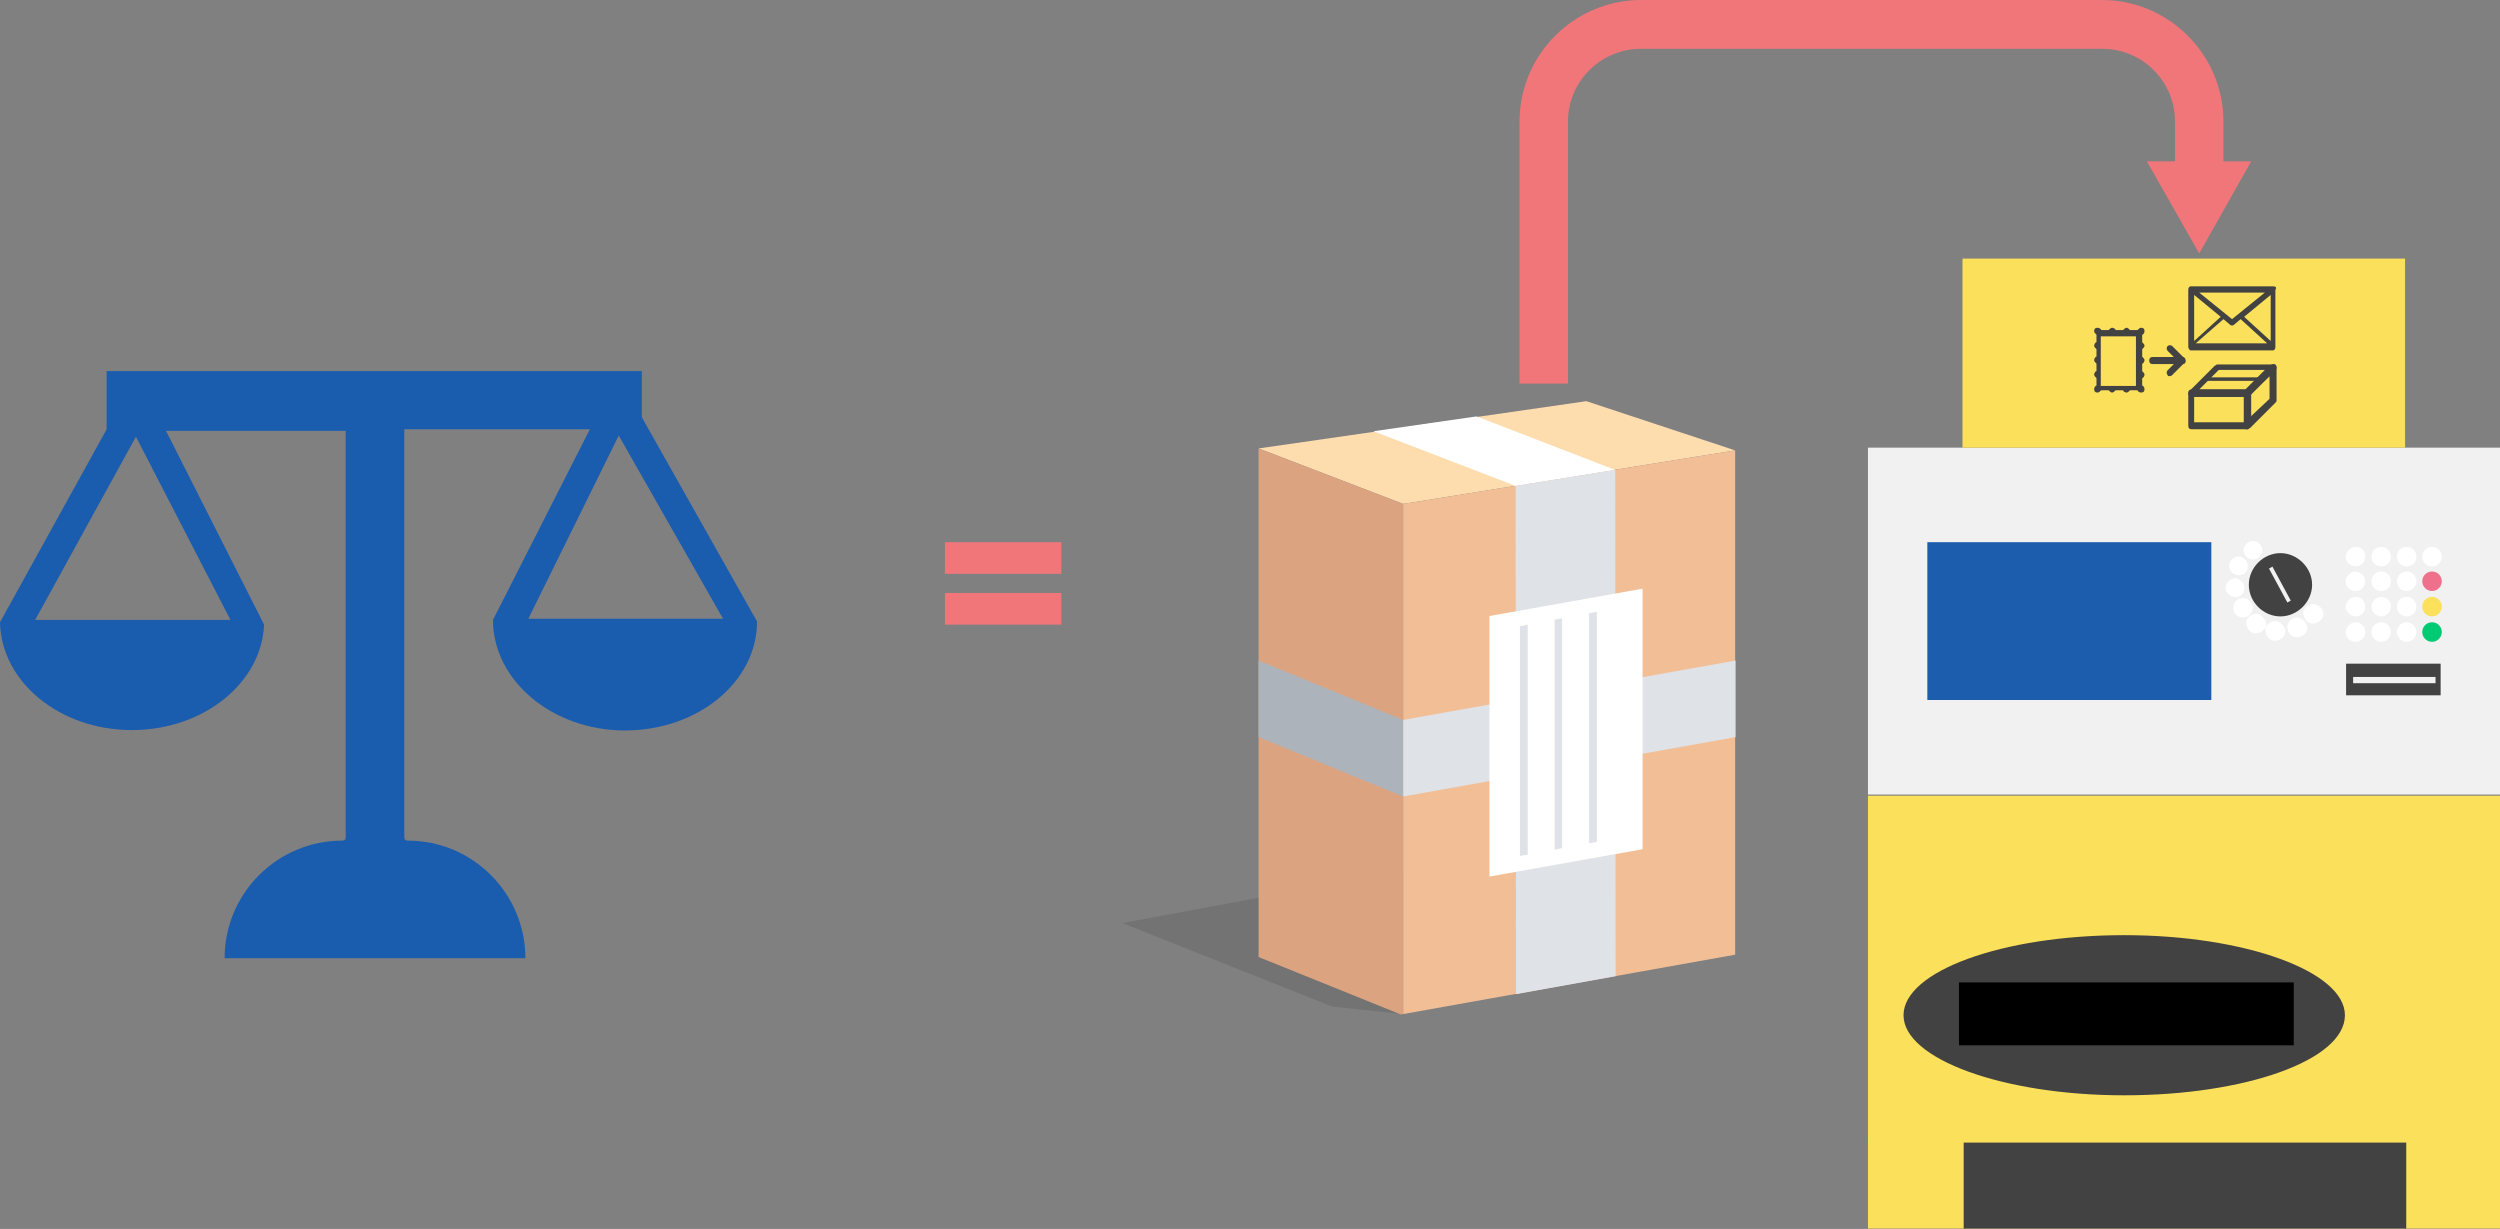 <?xml version="1.0" encoding="utf-8"?>
<!-- Generator: Adobe Illustrator 18.1.1, SVG Export Plug-In . SVG Version: 6.00 Build 0)  -->
<svg version="1.1" id="Calque_1" xmlns="http://www.w3.org/2000/svg" xmlns:xlink="http://www.w3.org/1999/xlink" x="0px" y="0px"
	 viewBox="0 410.7 640 314.6" enable-background="new 0 410.7 640 314.6" xml:space="preserve">
<rect x="0" y="410.7" width="640" height="314.6" fill="#808080" stroke="none"/>
<g>
	<g>
		<rect x="478.2" y="614.4" fill="#FBE05B" width="161.8" height="89.1"/>
		<rect x="478.2" y="703.2" fill="#FBE05B" width="161.8" height="22"/>
		<rect x="502.7" y="703.2" fill="#424242" width="113.3" height="22"/>
		<rect x="478.2" y="525.3" fill="#F1F1F1" width="161.8" height="88.8"/>
		<path fill="#424242" d="M600.3,670.6c0-11.2-25.5-20.5-56.5-20.5c-31.4,0-56.5,9.3-56.5,20.5s25.5,20.5,56.5,20.5
			C574.8,691.1,600.3,682.1,600.3,670.6z"/>
		<rect x="501.5" y="662.2" width="85.7" height="16.1"/>
		<g>
			<rect x="493.4" y="549.5" fill="#1C5DAD" width="72.7" height="40.4"/>
			<g>
				<g>
					<path fill="#FFFFFF" d="M605.5,553.2c0,1.2-0.9,2.5-2.5,2.5c-1.2,0-2.5-0.9-2.5-2.5c0-1.2,1.2-2.5,2.5-2.5
						C604.6,550.8,605.5,551.7,605.5,553.2z"/>
					<circle fill="#FFFFFF" cx="609.6" cy="553.2" r="2.5"/>
					<circle fill="#FFFFFF" cx="616.1" cy="553.2" r="2.5"/>
					<circle fill="#FFFFFF" cx="622.6" cy="553.2" r="2.5"/>
				</g>
				<g>
					<path fill="#FFFFFF" d="M605.5,559.5c0,1.2-0.9,2.5-2.5,2.5c-1.2,0-2.5-0.9-2.5-2.5c0-1.2,1.2-2.5,2.5-2.5
						C604.6,557.3,605.5,558.2,605.5,559.5z"/>
					<circle fill="#FFFFFF" cx="609.6" cy="559.5" r="2.5"/>
					<circle fill="#FFFFFF" cx="616.1" cy="559.5" r="2.5"/>
					<circle fill="#EE708B" cx="622.6" cy="559.5" r="2.5"/>
				</g>
				<g>
					<path fill="#FFFFFF" d="M605.5,566c0,1.2-0.9,2.5-2.5,2.5c-1.2,0-2.5-1.2-2.5-2.5s1.2-2.5,2.5-2.5
						C604.6,563.5,605.5,564.7,605.5,566z"/>
					<circle fill="#FFFFFF" cx="609.6" cy="566" r="2.5"/>
					<circle fill="#FFFFFF" cx="616.1" cy="566" r="2.5"/>
					<circle fill="#FBE05B" cx="622.6" cy="566" r="2.5"/>
				</g>
				<g>
					<path fill="#FFFFFF" d="M605.5,572.5c0,1.2-0.9,2.5-2.5,2.5c-1.2,0-2.5-0.9-2.5-2.5c0-1.2,1.2-2.5,2.5-2.5
						C604.6,570,605.5,571.3,605.5,572.5z"/>
					<circle fill="#FFFFFF" cx="609.6" cy="572.5" r="2.5"/>
					<circle fill="#FFFFFF" cx="616.1" cy="572.5" r="2.5"/>
					<circle fill="#00CA72" cx="622.6" cy="572.5" r="2.5"/>
				</g>
				<g>
					<rect x="600.6" y="580.6" fill="#424242" width="24.2" height="8.1"/>
					<rect x="602.4" y="584" fill="#F1F1F1" width="21.1" height="1.6"/>
				</g>
			</g>
			<path fill="#424242" d="M591.9,560.4c0,4.3-3.7,8.1-8.1,8.1s-8.1-3.7-8.1-8.1s3.7-8.1,8.1-8.1C588.1,552.3,591.9,556,591.9,560.4
				z"/>
			<g>
				<path fill="#FFFFFF" d="M594.7,567.5c0.3,1.2-0.6,2.5-2.2,2.8c-1.2,0.3-2.5-0.6-2.8-2.2c-0.3-1.2,0.6-2.5,2.2-2.8
					C593.4,565.4,594.7,566.3,594.7,567.5z"/>
				<path fill="#FFFFFF" d="M590.6,571c0.3,1.2-0.6,2.5-2.2,2.8c-1.2,0.3-2.5-0.6-2.8-2.2c-0.3-1.2,0.6-2.5,2.2-2.8
					C589.1,568.8,590.3,569.7,590.6,571z"/>
				<path fill="#FFFFFF" d="M585,571.9c0.3,1.2-0.6,2.5-2.2,2.8c-1.2,0.3-2.5-0.6-2.8-2.2c-0.3-1.2,0.6-2.5,2.2-2.8
					C583.5,569.7,584.7,570.6,585,571.9z"/>
				<path fill="#FFFFFF" d="M580.1,570c0.3,1.2-0.6,2.5-2.2,2.8c-1.2,0.3-2.5-0.6-2.8-2.2c-0.3-1.2,0.6-2.5,2.2-2.8
					C578.5,567.8,579.8,568.8,580.1,570z"/>
				<circle fill="#FFFFFF" cx="574.2" cy="566.3" r="2.5"/>
				<path fill="#FFFFFF" d="M571.7,563.5c-1.2-0.3-2.2-1.6-1.9-2.8c0.3-1.2,1.6-2.2,2.8-1.9c1.2,0.3,2.2,1.6,1.9,2.8
					C574.5,562.9,573.2,563.8,571.7,563.5z"/>
				<path fill="#FFFFFF" d="M572.6,557.9c-1.2-0.3-2.2-1.6-1.9-2.8s1.6-2.2,2.8-1.9c1.2,0.3,2.2,1.6,1.9,2.8
					C575.4,557.3,574.2,558.2,572.6,557.9z"/>
				<path fill="#FFFFFF" d="M576.3,553.9c-1.2-0.3-2.2-1.6-1.9-2.8s1.6-2.2,2.8-1.9c1.2,0.3,2.2,1.6,1.9,2.8
					C578.8,553.2,577.6,554.2,576.3,553.9z"/>
			</g>
			<line fill="none" stroke="#F1F1F1" stroke-miterlimit="10" x1="581.3" y1="556" x2="586" y2="564.7"/>
		</g>
		<rect x="502.4" y="476.9" fill="#FBE05B" width="113.3" height="48.4"/>
	</g>
	<g>
		<path fill="#424242" d="M549,499.2c0-0.3-0.3-0.6-0.6-0.9v-1.9c0.3,0,0.6-0.6,0.6-0.9c0-0.6-0.3-0.9-0.9-0.9
			c-0.3,0-0.6,0.3-0.9,0.6h-1.9c-0.3-0.3-0.6-0.6-0.9-0.6s-0.6,0.3-0.9,0.6h-1.9c0-0.3-0.6-0.6-0.9-0.6s-0.6,0.3-0.9,0.6h-1.9
			c0-0.3-0.6-0.6-0.9-0.6c-0.6,0-0.9,0.3-0.9,0.9c0,0.3,0.3,0.6,0.6,0.9v1.9c-0.3,0-0.6,0.6-0.6,0.9c0,0.3,0.3,0.6,0.6,0.9v1.9
			c-0.3,0-0.6,0.6-0.6,0.9c0,0.3,0.3,0.6,0.6,0.9v1.9c-0.3,0-0.6,0.6-0.6,0.9c0,0.3,0.3,0.6,0.6,0.9v1.9c-0.3,0-0.6,0.6-0.6,0.9
			c0,0.6,0.3,0.9,0.9,0.9c0.3,0,0.6-0.3,0.9-0.6h1.9c0.3,0.3,0.6,0.6,0.9,0.6s0.6-0.3,0.9-0.6h1.9c0,0.3,0.6,0.6,0.9,0.6
			s0.6-0.3,0.9-0.6h1.9c0,0.3,0.6,0.6,0.9,0.6c0.6,0,0.9-0.3,0.9-0.9c0-0.3-0.3-0.9-0.6-0.9v-1.9c0.3,0,0.6-0.6,0.6-0.9
			c0-0.3-0.3-0.6-0.6-0.9v-1.9c0.3,0,0.6-0.6,0.6-0.9c0-0.3-0.3-0.6-0.6-0.9v-1.9C548.7,499.8,549,499.5,549,499.2z M546.8,509.5h-9
			v-12.7h9V509.5z"/>
		<path fill="#424242" d="M558.6,503.9h-7.5c-0.6,0-0.9-0.3-0.9-0.9c0-0.6,0.3-0.9,0.9-0.9h7.5c0.6,0,0.9,0.3,0.9,0.9
			C559.6,503.6,559.3,503.9,558.6,503.9z"/>
		<path fill="#424242" d="M555.5,507c-0.3,0-0.6,0-0.6-0.3c-0.3-0.3-0.3-0.9,0-1.2l3.1-3.1c0.3-0.3,0.9-0.3,1.2,0
			c0.3,0.3,0.3,0.9,0,1.2l-3.1,3.1C555.8,507,555.5,507,555.5,507z"/>
		<path fill="#424242" d="M558.6,503.9c-0.3,0-0.6,0-0.6-0.3l-3.1-3.1c-0.3-0.3-0.3-0.9,0-1.2c0.3-0.3,0.9-0.3,1.2,0l3.1,3.1
			c0.3,0.3,0.3,0.9,0,1.2C559,503.9,559,503.9,558.6,503.9z"/>
		<g id="Your_Icon">
			<path fill="#424242" d="M581.9,484h-21.1c-0.3,0-0.6,0.3-0.6,0.9v14.6c0,0.3,0.3,0.9,0.6,0.9h21.1c0.3,0,0.6-0.3,0.6-0.9v-14.6
				C582.9,484.3,582.6,484,581.9,484z M561.7,486.2l6.8,5.6l-6.8,6.2V486.2z M571.4,492.4l-8.4-6.8h16.8L571.4,492.4z M569.2,492.4
				l1.9,1.6h0.3h0.3l1.9-1.6l6.8,6.2h-18.3L569.2,492.4z M574.5,491.8l6.8-5.6V498L574.5,491.8z"/>
		</g>
		<g>
			<path fill="#424242" d="M575.4,520.6h-14.3c-0.6,0-0.9-0.3-0.9-0.9v-8.4c0-0.6,0.3-0.9,0.9-0.9h14.3c0.3,0,0.9,0.3,0.9,0.9v8.4
				C576,520,575.7,520.6,575.4,520.6z M561.7,518.8h12.7v-6.5h-12.7V518.8z"/>
			<path fill="#424242" d="M575.4,520.6h-0.3c-0.3,0-0.6-0.3-0.6-0.9v-8.4c0-0.3,0-0.3,0.3-0.6l6.5-6.5c0.3-0.3,0.6-0.3,0.9-0.3
				s0.6,0.3,0.6,0.9v8.4c0,0.3,0,0.3-0.3,0.6l-6.5,6.5C575.7,520.3,575.4,520.6,575.4,520.6z M576,511.6v5.9l5-4.7V507L576,511.6z"
				/>
			<path fill="#424242" d="M575.4,512.3h-14.3c-0.3,0-0.6-0.3-0.9-0.6c0-0.3,0-0.6,0.3-0.9l6.5-6.5c0.3,0,0.3-0.3,0.6-0.3h14.3
				c0.3,0,0.6,0.3,0.9,0.6c0,0.3,0,0.6-0.3,0.9l-6.5,6.5C575.7,512.3,575.4,512.3,575.4,512.3z M563,510.4h11.8l5-5H568L563,510.4z"
				/>
			<rect x="564.5" y="507.3" fill="#424242" width="13.7" height="0.9"/>
		</g>
	</g>
</g>
<g id="Your_Icon_1_">
	<path fill="#1A5CAE" d="M164.3,517.5v-11.8H27.3v14.9L0,570l0,0l0,0c0.3,15.2,15.2,27.6,33.8,27.6c18.3,0,33.2-12.1,33.8-27
		L42.5,521h46v104c0,0.6-0.3,0.9-0.9,0.9l0,0c-16.5,0-30.1,13.4-30.1,30.1l0,0h77l0,0c0-16.5-13.4-30.1-30.1-30.1l0,0
		c-0.6,0-0.9-0.3-0.9-0.9V520.6h47.5l-24.8,48.8c0,15.5,15.2,28.3,33.8,28.3s33.8-12.4,33.8-27.9L164.3,517.5z M9,569.4l25.8-46.9
		L59,569.4H9L9,569.4z M135.1,569.4l23.3-47.2l26.7,46.9h-50V569.4z"/>
</g>
<g>
	<path fill="#F07679" d="M241.9,557.6v-8.1h29.8v8.1H241.9z M241.9,570.6v-8.1h29.8v8.1H241.9z"/>
</g>
<g>
	<path fill="#F07679" d="M556.8,441.8v18.6h12.4v-18.6c0-17.1-14-31.1-31.1-31.1h-118c-17.1,0-31.1,14-31.1,31.1v67.1h12.4v-67.1
		c0-10.2,8.4-18.6,18.6-18.6h118C548.4,423.1,556.8,431.5,556.8,441.8z"/>
</g>
<polygon fill="#F07679" points="576.3,452 563,475.6 549.6,452 "/>
<g>
	<polygon opacity="0.1" points="341.1,668.4 287.3,647 439.7,618.7 359.2,670.3 	"/>
	<g>
		<polygon fill="#FDDCAE" points="359.2,539.7 444.2,526 406.1,513.4 322.2,525.5 		"/>
		<g>
			<polygon fill="#F2BE96" points="359.2,539.7 359.2,670.3 444.2,655.1 444.2,526 			"/>
		</g>
		<polygon fill="#DCA381" points="359.2,539.7 322.2,525.5 322.2,655.7 358.6,670.4 359.2,670.3 		"/>
		<polygon fill="#DFE2E6" points="444.3,579.8 359.2,595 359.2,614.6 444.3,599.4 		"/>
		<polygon fill="#ADB3BA" points="322.2,579.8 322.2,599.4 359.2,614.6 359.2,595 		"/>
		<g>
			<polygon fill="#FFFFFF" points="351.6,521.1 388,535.1 413.5,531 378,517.3 			"/>
		</g>
		<g>
			<polygon fill="#DFE2E6" points="388.1,665.2 388,535.1 413.5,531 413.6,660.6 			"/>
		</g>
		<polygon fill="#FFFFFF" points="381.3,568.4 381.3,635.1 420.5,628.1 420.5,561.4 		"/>
		<polygon fill="#DFE2E6" points="389.1,629.8 391.1,629.5 391.1,570.6 389.1,571 		"/>
		<polygon fill="#DFE2E6" points="398,628.2 399.9,627.8 399.9,569 398,569.3 		"/>
		<polygon fill="#DFE2E6" points="406.8,626.6 408.8,626.2 408.8,567.3 406.8,567.7 		"/>
	</g>
</g>
</svg>
